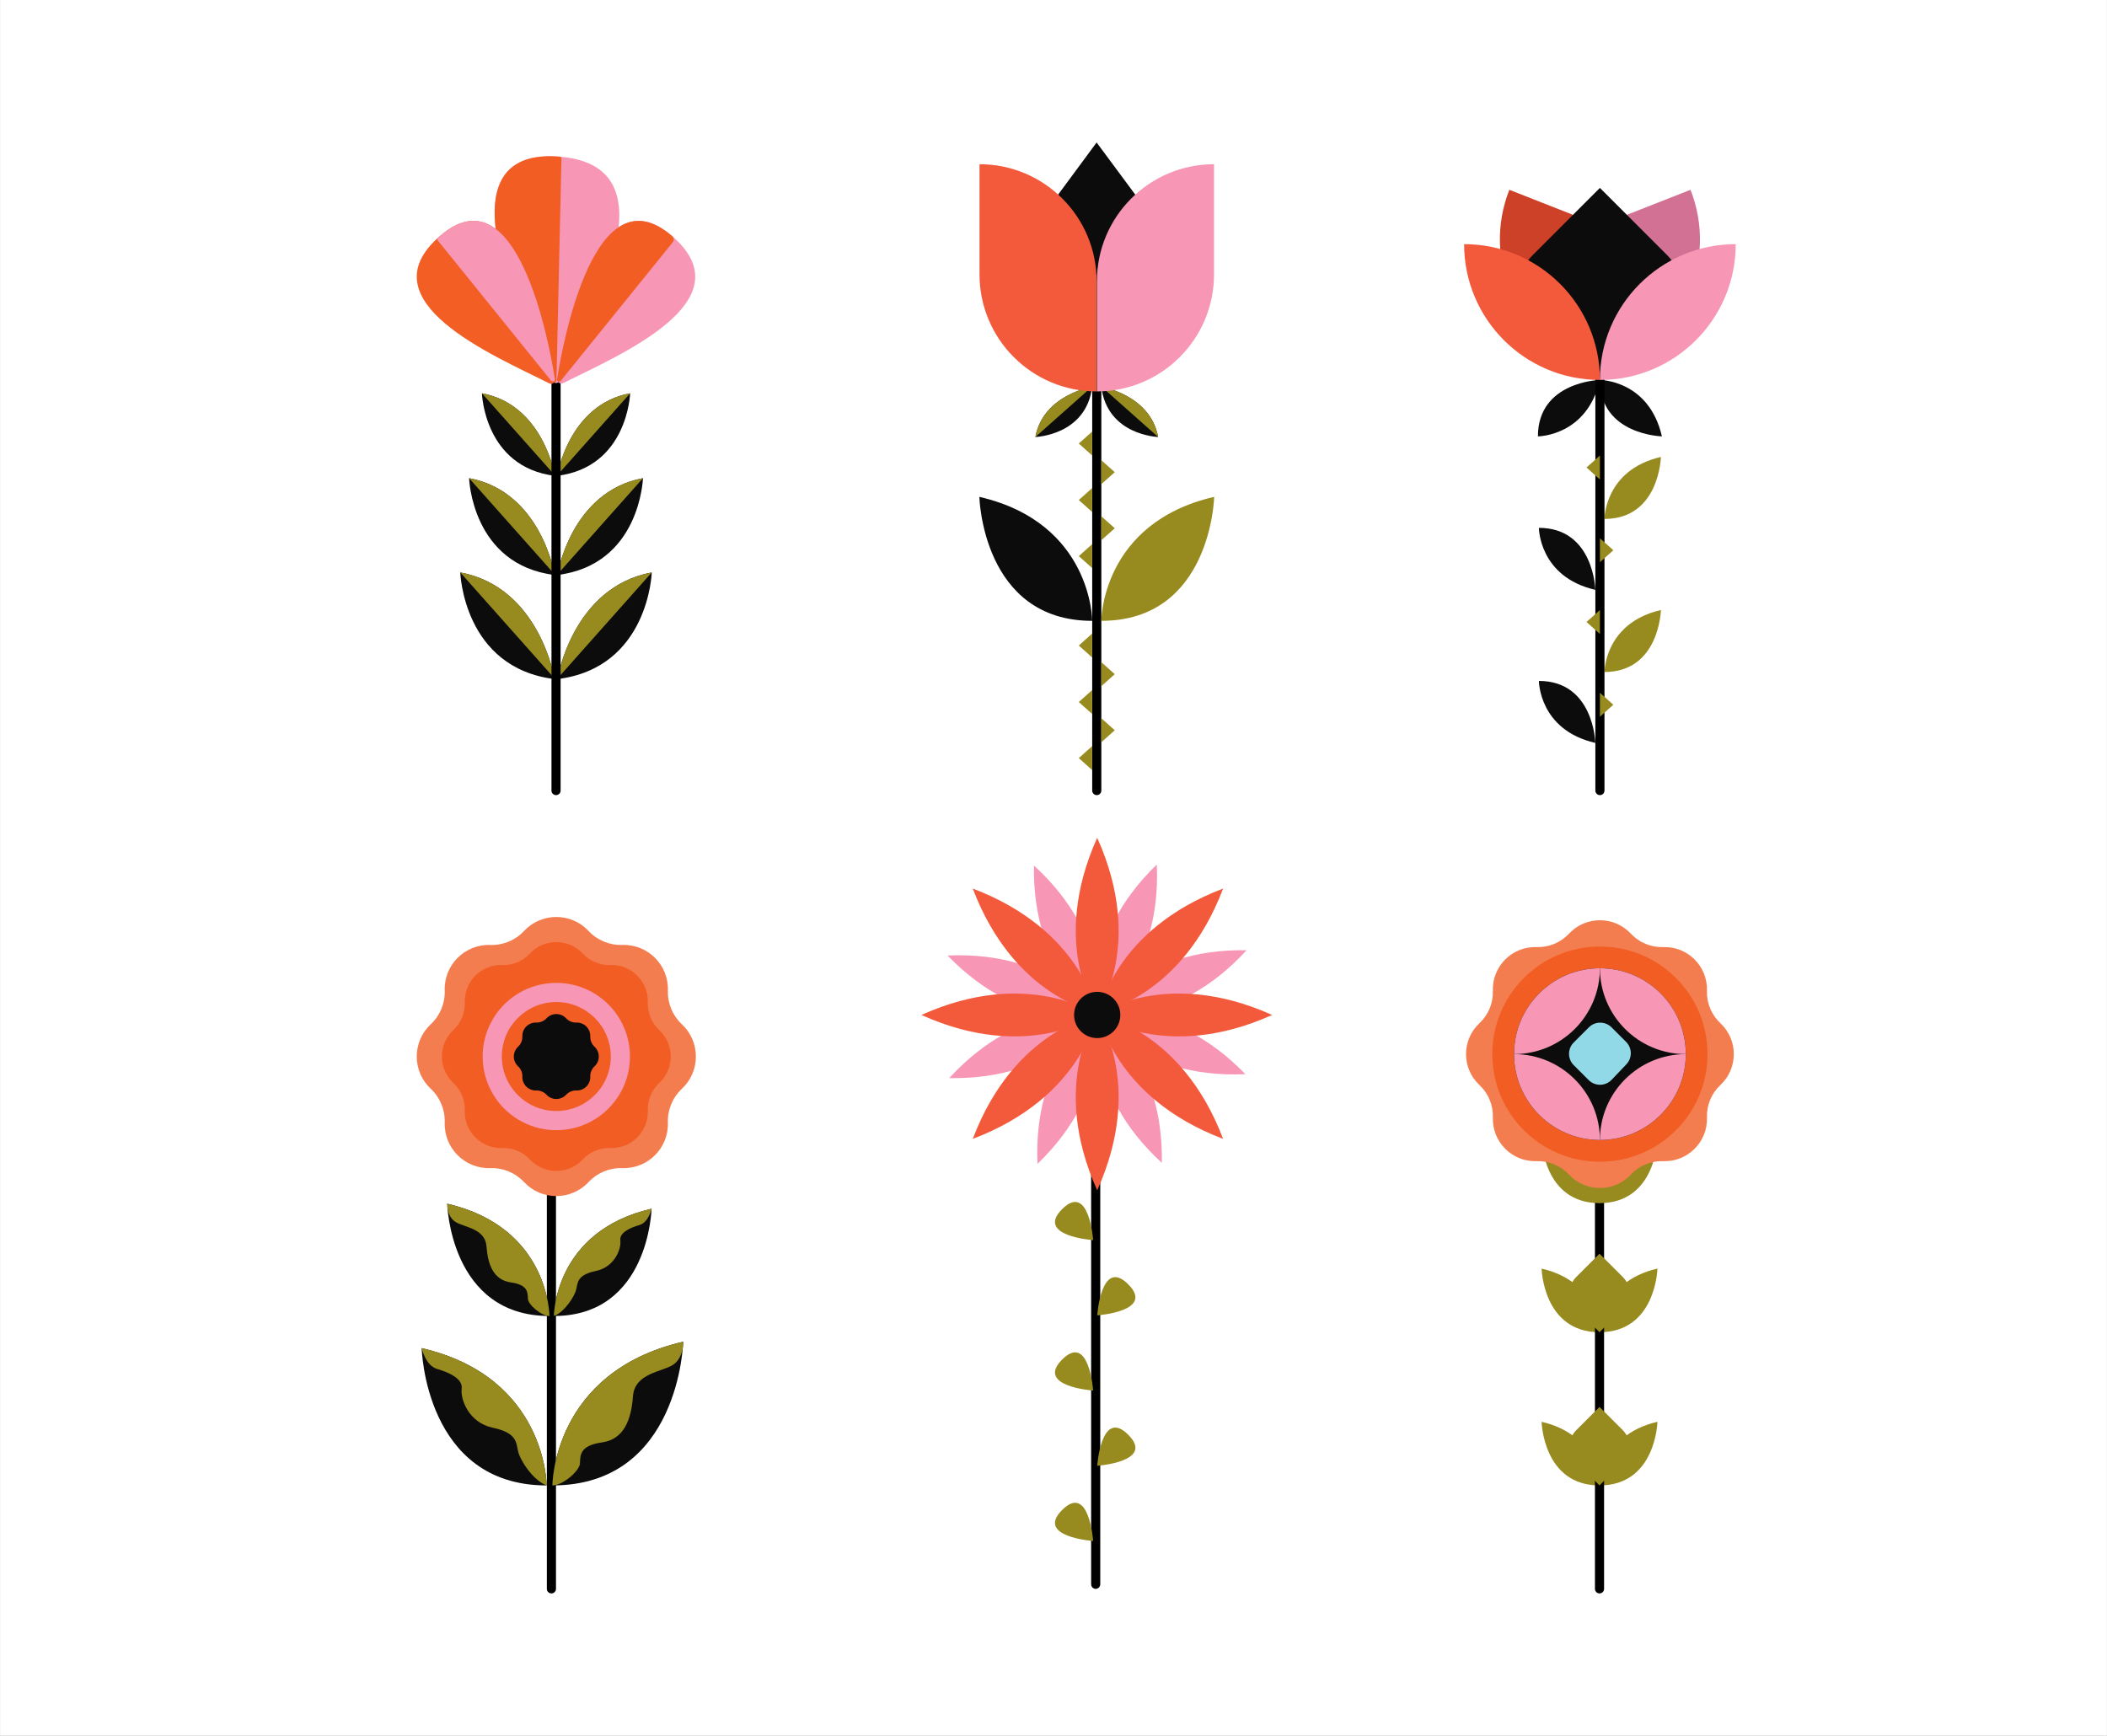 <?xml version="1.0" encoding="utf-8"?>
<!-- Generator: Adobe Illustrator 14.0.0, SVG Export Plug-In . SVG Version: 6.00 Build 43363)  -->
<!DOCTYPE svg PUBLIC "-//W3C//DTD SVG 1.1//EN" "http://www.w3.org/Graphics/SVG/1.1/DTD/svg11.dtd">
<svg version="1.1" xmlns="http://www.w3.org/2000/svg" xmlns:xlink="http://www.w3.org/1999/xlink" x="0px" y="0px" width="2272px"
	 height="1872px" viewBox="0 0 2272 1872" enable-background="new 0 0 2272 1872" xml:space="preserve">
<rect x="0" y="0" width="2272" height="1872" fill="#333333" stroke="none"/>
<g id="back">
	<rect x="0.031" y="-0.022" fill-rule="evenodd" clip-rule="evenodd" fill="#FFFFFF" width="2271.938" height="1872.022"/>
</g>
<g id="Geometric_Flowers_Clipart">
	<g>
		<path fill="#0C0C0C" d="M598.381,513.157c0,0-12.301-76.726-78.724-89.026C519.657,424.13,522.118,503.779,598.381,513.157z"/>
		<path fill="#978B1F" d="M519.657,424.13l78.621,88.449C597.048,505.803,582.854,435.833,519.657,424.13z"/>
		<path fill="#0C0C0C" d="M600.752,513.157c0,0,12.3-76.726,78.723-89.026C679.475,424.13,677.015,503.779,600.752,513.157z"/>
		<path fill="#978B1F" d="M679.475,424.13l-78.621,88.449C602.085,505.803,616.279,435.833,679.475,424.13z"/>
		<path fill="#0C0C0C" d="M598.176,620.105c0,0-14.431-90.011-92.354-104.441C505.821,515.664,508.707,609.104,598.176,620.105z"/>
		<path fill="#978B1F" d="M505.821,515.664l92.234,103.764C596.611,611.479,579.959,529.394,505.821,515.664z"/>
		<path fill="#0C0C0C" d="M600.957,620.105c0,0,14.43-90.011,92.354-104.441C693.312,515.664,690.425,609.104,600.957,620.105z"/>
		<path fill="#978B1F" d="M693.312,515.664l-92.234,103.764C602.521,611.479,619.173,529.394,693.312,515.664z"/>
		<path fill="#0C0C0C" d="M598.035,732.346c0,0-15.893-99.132-101.713-115.025C496.322,617.321,499.5,720.23,598.035,732.346z"/>
		<path fill="#978B1F" d="M496.322,617.321L597.902,731.6C596.312,722.845,577.973,632.442,496.322,617.321z"/>
		<path fill="#0C0C0C" d="M601.098,732.346c0,0,15.893-99.132,101.713-115.025C702.811,617.321,699.632,720.23,601.098,732.346z"/>
		<path fill="#978B1F" d="M702.811,617.321L601.23,731.6C602.82,722.845,621.16,632.442,702.811,617.321z"/>
		<g>
			<line fill="#0C0C0C" x1="599.584" y1="409.735" x2="599.584" y2="852.554"/>
			<path d="M599.584,857.474c-2.717,0-4.92-2.203-4.92-4.92V409.735c0-2.717,2.203-4.92,4.92-4.92c2.717,0,4.92,2.203,4.92,4.92
				v442.819C604.504,855.271,602.301,857.474,599.584,857.474z"/>
		</g>
		<path fill="#F796B5" d="M602.904,410.996c-1.299,2.715-5.113,2.836-6.568,0.201c-21.729-39.336-132.187-250.377,3.718-242.488
			C730.885,176.303,638.148,337.307,602.904,410.996z"/>
		<path fill="#F25D23" d="M600.054,168.709c1.201,0.07,2.375,0.158,3.532,0.257c1.059,0.09,1.857,0.996,1.833,2.058l-5.393,239.079
			c-0.046,2.061-2.785,2.734-3.781,0.93C574.3,371.275,464.338,160.832,600.054,168.709z"/>
		<path fill="#F35E24" d="M592.427,413.466c3.03,1.517,6.496-1.023,5.967-4.37c-6.554-41.439-41.031-226.638-124.275-154.347
			C393.35,324.89,531.254,382.835,592.427,413.466z"/>
		<path fill="#F796B5" d="M474.119,254.749c-0.597,0.519-1.178,1.036-1.747,1.553c-0.89,0.81-0.982,2.178-0.226,3.114
			l122.169,151.18c1.469,1.818,4.401,0.529,4.035-1.78C591.685,366.829,557.176,182.619,474.119,254.749z"/>
		<path fill="#F796B5" d="M607.443,413.061c-3.378,1.687-7.226-1.158-6.629-4.887c6.909-43.183,41.486-225.194,124.129-153.426
			C805.356,324.582,669.012,382.326,607.443,413.061z"/>
		<path fill="#F25D23" d="M724.942,254.749L724.942,254.749c1.883,1.636,2.132,4.469,0.564,6.409L604.601,410.774
			c-1.429,1.769-4.281,0.518-3.926-1.729C607.249,367.507,641.731,182.487,724.942,254.749z"/>
	</g>
	<g>
		<g>
			<line fill="#0C0C0C" x1="1182.655" y1="409.735" x2="1182.655" y2="852.554"/>
			<path d="M1182.655,857.474c-2.717,0-4.92-2.203-4.92-4.92V409.735c0-2.717,2.203-4.92,4.92-4.92s4.92,2.203,4.92,4.92v442.819
				C1187.575,855.271,1185.372,857.474,1182.655,857.474z"/>
		</g>
		<path fill="#0C0C0C" d="M1187.575,417.115c0,0,52.764,8.459,61.223,54.137C1248.798,471.252,1194.024,469.561,1187.575,417.115z"
			/>
		<path fill="#978B1F" d="M1248.798,471.252l-60.825-54.067C1192.633,418.032,1240.75,427.793,1248.798,471.252z"/>
		<path fill="#0C0C0C" d="M1177.7,417.115c0,0-52.764,8.459-61.223,54.137C1116.478,471.252,1171.251,469.561,1177.7,417.115z"/>
		<path fill="#978B1F" d="M1116.478,471.252l60.825-54.067C1172.643,418.032,1124.525,427.793,1116.478,471.252z"/>
		<path fill="#0C0C0C" d="M1177.735,669.521c0,0,0-105.621-121.686-133.702C1056.05,535.819,1059.17,669.521,1177.735,669.521z"/>
		<path fill="#978B1F" d="M1187.575,669.521c0,0,0-105.621,121.686-133.702C1309.261,535.819,1306.141,669.521,1187.575,669.521z"/>
		<polygon fill="#0C0C0C" points="1182.822,421.505 1266.959,267.633 1182.487,153.641 1098.352,267.633 1182.488,421.505 
			1182.487,422.119 1182.655,421.811 1182.823,422.119 		"/>
		<path fill="#F35A3B" d="M1182.487,422.119L1182.487,422.119c-69.737,0-126.27-56.533-126.27-126.269V177.099h0
			c69.736,0,126.269,56.532,126.269,126.269V422.119z"/>
		<path fill="#F796B5" d="M1182.823,422.119L1182.823,422.119c69.736,0,126.27-56.533,126.27-126.269V177.099l0,0
			c-69.736,0-126.27,56.532-126.27,126.269V422.119z"/>
		<polygon fill="#978B1F" points="1163.268,478.301 1177.735,491.235 1177.735,478.301 1177.735,465.368 		"/>
		<polygon fill="#978B1F" points="1202.044,509.211 1187.575,496.277 1187.575,509.211 1187.575,522.145 		"/>
		<polygon fill="#978B1F" points="1163.268,539.244 1177.735,552.178 1177.735,539.244 1177.735,526.31 		"/>
		<polygon fill="#978B1F" points="1202.044,569.684 1187.575,556.75 1187.575,569.684 1187.575,582.617 		"/>
		<polygon fill="#978B1F" points="1163.268,599.716 1177.735,612.65 1177.735,599.716 1177.735,586.782 		"/>
		<polygon fill="#978B1F" points="1163.268,696.13 1177.735,709.064 1177.735,696.13 1177.735,683.196 		"/>
		<polygon fill="#978B1F" points="1202.044,727.04 1187.575,714.106 1187.575,727.04 1187.575,739.974 		"/>
		<polygon fill="#978B1F" points="1163.268,757.072 1177.735,770.006 1177.735,757.072 1177.735,744.139 		"/>
		<polygon fill="#978B1F" points="1202.044,787.512 1187.575,774.578 1187.575,787.512 1187.575,800.446 		"/>
		<polygon fill="#978B1F" points="1163.268,817.545 1177.735,830.479 1177.735,817.545 1177.735,804.611 		"/>
	</g>
	<g>
		<path fill="#CE4129" d="M1710.215,394.543l37.847-96.244c8.694-22.111-2.181-47.084-24.292-55.779l-96.243-37.846h-0.001
			C1597.93,279.939,1634.95,364.946,1710.215,394.543L1710.215,394.543z"/>
		<path fill="#D37194" d="M1740.203,394.543l-37.846-96.244c-8.695-22.111,2.181-47.084,24.292-55.779l96.243-37.846l0,0
			C1852.489,279.939,1815.469,364.946,1740.203,394.543L1740.203,394.543z"/>
		<path fill="#0C0C0C" d="M1725.209,409.735l73.127-73.127c16.801-16.8,16.801-44.039,0-60.839l-73.127-73.127l-73.127,73.127
			c-16.8,16.8-16.8,44.039,0,60.839L1725.209,409.735z"/>
		<path fill="#978B1F" d="M1730.13,559.621c0,0,0-52.811,60.843-66.851C1790.973,492.77,1789.412,559.621,1730.13,559.621z"/>
		<path fill="#0C0C0C" d="M1659.411,569.245c0,0,0,52.811,60.843,66.851C1720.254,636.096,1718.693,569.245,1659.411,569.245z"/>
		<path fill="#0C0C0C" d="M1658.358,470.578c0,0,52.811,0,66.851-60.843C1725.209,409.735,1658.358,411.295,1658.358,470.578z"/>
		<path fill="#0C0C0C" d="M1725.209,409.735c0,0,52.811,0,66.852,60.843C1792.061,470.578,1725.209,469.018,1725.209,409.735z"/>
		<path fill="#978B1F" d="M1730.13,724.699c0,0,0-52.811,60.843-66.851C1790.973,657.848,1789.412,724.699,1730.13,724.699z"/>
		<path fill="#0C0C0C" d="M1659.411,734.323c0,0,0,52.811,60.843,66.851C1720.254,801.174,1718.693,734.323,1659.411,734.323z"/>
		<g>
			<line fill="#0C0C0C" x1="1725.209" y1="409.735" x2="1725.209" y2="852.554"/>
			<path d="M1725.209,857.474c-2.717,0-4.92-2.203-4.92-4.92V409.735c0-2.717,2.203-4.92,4.92-4.92c2.718,0,4.921,2.203,4.921,4.92
				v442.819C1730.13,855.271,1727.927,857.474,1725.209,857.474z"/>
		</g>
		<path fill="#F35A3B" d="M1725.209,409.735L1725.209,409.735c-80.875,0-146.437-65.562-146.437-146.437l0,0l0,0
			C1659.647,263.298,1725.209,328.86,1725.209,409.735L1725.209,409.735z"/>
		<path fill="#F796B5" d="M1725.209,409.735L1725.209,409.735c80.875,0,146.438-65.562,146.438-146.437l0,0l0,0
			C1790.771,263.298,1725.209,328.86,1725.209,409.735L1725.209,409.735z"/>
		<polygon fill="#978B1F" points="1710.741,504.169 1725.209,517.103 1725.209,504.169 1725.209,491.235 		"/>
		<polygon fill="#978B1F" points="1739.678,593.39 1725.209,606.324 1725.209,593.39 1725.209,580.457 		"/>
		<polygon fill="#978B1F" points="1710.741,670.781 1725.209,683.715 1725.209,670.781 1725.209,657.848 		"/>
		<polygon fill="#978B1F" points="1739.678,760.002 1725.209,772.937 1725.209,760.002 1725.209,747.069 		"/>
	</g>
	<g>
		<g>
			<line fill="#0C0C0C" x1="594.599" y1="1270.621" x2="594.599" y2="1713.439"/>
			<path d="M594.599,1718.359c-2.717,0-4.92-2.203-4.92-4.92v-442.818c0-2.718,2.203-4.921,4.92-4.921s4.92,2.203,4.92,4.921
				v442.818C599.52,1716.156,597.316,1718.359,594.599,1718.359z"/>
		</g>
		<g>
			<path fill="#F37D4F" d="M634.647,1003.978L634.647,1003.978c9.383,10.039,22.646,15.533,36.379,15.068l0,0
				c27.535-0.931,50.105,21.641,49.174,49.175l0,0c-0.464,13.733,5.03,26.996,15.069,36.379l0,0
				c20.128,18.813,20.128,50.731,0,69.543l0,0c-10.039,9.383-15.533,22.646-15.069,36.38l0,0
				c0.931,27.534-21.64,50.104-49.174,49.175l0,0c-13.733-0.465-26.997,5.029-36.379,15.068l0,0
				c-18.812,20.128-50.731,20.128-69.543,0l0,0c-9.383-10.039-22.646-15.533-36.379-15.068l0,0
				c-27.535,0.93-50.105-21.641-49.174-49.175l0,0c0.464-13.733-5.03-26.997-15.069-36.38l0,0c-20.128-18.812-20.128-50.73,0-69.543
				l0,0c10.039-9.383,15.533-22.646,15.069-36.379l0,0c-0.931-27.534,21.64-50.105,49.174-49.175l0,0
				c13.733,0.465,26.997-5.029,36.379-15.068l0,0C583.917,983.85,615.836,983.85,634.647,1003.978z"/>
			<path fill="#F25D23" d="M628.39,1028.346L628.39,1028.346c7.694,8.232,18.57,12.737,29.832,12.356l0,0
				c22.579-0.763,41.087,17.745,40.324,40.324l0,0c-0.38,11.262,4.125,22.138,12.356,29.832h0c16.505,15.426,16.505,41.601,0,57.026
				h0c-8.232,7.694-12.737,18.57-12.356,29.832l0,0c0.763,22.579-17.745,41.087-40.324,40.324l0,0
				c-11.261-0.381-22.138,4.124-29.832,12.356l0,0c-15.426,16.505-41.601,16.505-57.027,0l0,0
				c-7.694-8.232-18.57-12.737-29.832-12.356h0c-22.579,0.763-41.087-17.745-40.324-40.324l0,0
				c0.38-11.262-4.125-22.138-12.357-29.832l0,0c-16.505-15.426-16.505-41.601,0-57.026l0,0c8.232-7.694,12.737-18.57,12.357-29.832
				l0,0c-0.763-22.579,17.745-41.087,40.324-40.324h0c11.261,0.381,22.138-4.124,29.832-12.356l0,0
				C586.789,1011.84,612.963,1011.84,628.39,1028.346z"/>
			<circle fill="#F796B5" cx="599.876" cy="1139.371" r="79.422"/>
			<circle fill="#F25D23" cx="599.876" cy="1139.371" r="58.746"/>
			<path fill="#0C0C0C" d="M610.458,1098.167L610.458,1098.167c2.855,3.056,6.892,4.728,11.071,4.586l0,0
				c8.379-0.283,15.248,6.586,14.965,14.966l0,0c-0.142,4.179,1.531,8.215,4.585,11.07l0,0c6.126,5.726,6.126,15.439,0,21.164l0,0
				c-3.055,2.855-4.727,6.893-4.585,11.071l0,0c0.283,8.38-6.586,15.249-14.965,14.966l0,0c-4.179-0.142-8.216,1.53-11.071,4.586
				l0,0c-5.725,6.125-15.439,6.125-21.164,0l0,0c-2.855-3.056-6.892-4.728-11.071-4.586l0,0
				c-8.379,0.283-15.248-6.586-14.965-14.966l0,0c0.141-4.179-1.531-8.216-4.586-11.071l0,0c-6.125-5.725-6.125-15.438,0-21.164l0,0
				c3.055-2.855,4.727-6.892,4.586-11.07l0,0c-0.283-8.38,6.585-15.249,14.965-14.966l0,0c4.18,0.142,8.216-1.53,11.071-4.586l0,0
				C595.019,1092.042,604.733,1092.042,610.458,1098.167z"/>
		</g>
		<g>
			<path fill="#0C0C0C" d="M589.463,1601.912c0,0,0-116.971-134.76-148.068C454.703,1453.844,458.159,1601.912,589.463,1601.912z"/>
			<path fill="#978B1F" d="M454.703,1453.844c0,0,4.055,18.756,16.589,22.443c12.534,3.686,28.017,10.321,26.542,21.381
				s7.373,36.496,33.547,42.025c26.174,5.53,25.068,15.852,27.28,25.437s15.893,31.171,30.802,36.782
				C589.463,1601.912,589.463,1484.941,454.703,1453.844z"/>
		</g>
		<g>
			<path fill="#0C0C0C" d="M595.669,1601.912c0,0,0-122.427,141.047-154.977C736.716,1446.936,733.1,1601.912,595.669,1601.912z"/>
			<path fill="#978B1F" d="M625.386,1578.032c0.369-8.479-0.369-19.169,23.593-22.487c23.962-3.317,31.704-24.699,33.546-49.767
				c1.843-25.067,31.335-26.174,43.146-33.915c7.59-4.976,9.983-13.845,10.726-19.553c0.271-3.433,0.318-5.375,0.318-5.375
				c-141.047,32.55-141.047,154.977-141.047,154.977C606.489,1601.98,625.017,1586.512,625.386,1578.032z"/>
		</g>
		<g>
			<path fill="#0C0C0C" d="M597.302,1419.191c0,0,0-91.396,105.297-115.695C702.599,1303.496,699.899,1419.191,597.302,1419.191z"/>
			<path fill="#978B1F" d="M702.599,1303.496c0,0-3.168,14.655-12.962,17.536c-9.793,2.88-21.892,8.065-20.739,16.706
				c1.152,8.642-5.761,28.517-26.212,32.838c-20.452,4.32-19.587,12.386-21.315,19.875c-1.729,7.488-12.418,24.355-24.068,28.74
				C597.302,1419.191,597.302,1327.795,702.599,1303.496z"/>
		</g>
		<g>
			<path fill="#0C0C0C" d="M592.453,1419.191c0,0,0-95.66-110.209-121.094C482.244,1298.098,485.07,1419.191,592.453,1419.191z"/>
			<path fill="#978B1F" d="M569.234,1400.532c-0.288-6.625,0.288-14.979-18.435-17.57c-18.723-2.593-24.772-19.299-26.212-38.887
				c-1.44-19.587-24.484-20.451-33.713-26.5c-5.931-3.887-7.801-10.817-8.381-15.277c-0.212-2.682-0.249-4.2-0.249-4.2
				c110.209,25.434,110.209,121.094,110.209,121.094C583.999,1419.244,569.522,1407.157,569.234,1400.532z"/>
		</g>
	</g>
	<g>
		<path fill="#978B1F" d="M1724.776,1601.912c0,0,0-54.213-62.459-68.627C1662.317,1533.285,1663.919,1601.912,1724.776,1601.912z"
			/>
		<path fill="#978B1F" d="M1724.776,1601.912c0,0,0-54.213,62.46-68.627C1787.236,1533.285,1785.635,1601.912,1724.776,1601.912z"/>
		<path fill="#978B1F" d="M1724.776,1436.688c0,0,0-54.214-62.459-68.628C1662.317,1368.06,1663.919,1436.688,1724.776,1436.688z"/>
		<path fill="#978B1F" d="M1724.776,1436.688c0,0,0-54.214,62.46-68.628C1787.236,1368.06,1785.635,1436.688,1724.776,1436.688z"/>
		<g>
			<line fill="#0C0C0C" x1="1724.776" y1="1270.621" x2="1724.776" y2="1713.439"/>
			<path d="M1724.776,1718.359c-2.717,0-4.92-2.203-4.92-4.92v-442.818c0-2.718,2.203-4.921,4.92-4.921
				c2.718,0,4.921,2.203,4.921,4.921v442.818C1729.697,1716.156,1727.494,1718.359,1724.776,1718.359z"/>
		</g>
		<g>
			<path fill="#978B1F" d="M1724.776,1297.478c0,0,0-54.214-62.459-68.628C1662.317,1228.85,1663.919,1297.478,1724.776,1297.478z"
				/>
			<path fill="#978B1F" d="M1724.776,1297.478c0,0,0-54.214,62.46-68.628C1787.236,1228.85,1785.635,1297.478,1724.776,1297.478z"/>
			<path fill="#978B1F" d="M1699.653,1237.941l25.123-25.123l25.123,25.123c9.502,9.503,9.502,24.91,0,34.412l-25.123,25.123
				l-25.123-25.123C1690.15,1262.852,1690.15,1247.444,1699.653,1237.941z"/>
		</g>
		<path fill="#F37D4F" d="M1758.568,1006.89L1758.568,1006.89c9.001,9.631,21.726,14.901,34.9,14.456l0,0
			c26.416-0.893,48.069,20.761,47.177,47.177l0,0c-0.445,13.175,4.825,25.899,14.456,34.9l0,0c19.31,18.048,19.31,48.67,0,66.718
			l0,0c-9.631,9.001-14.901,21.726-14.456,34.9l0,0c0.893,26.416-20.761,48.069-47.177,47.177l0,0
			c-13.175-0.445-25.899,4.825-34.9,14.456l0,0c-18.048,19.31-48.67,19.31-66.718,0l0,0c-9.001-9.631-21.726-14.901-34.9-14.456l0,0
			c-26.416,0.893-48.069-20.761-47.177-47.177l0,0c0.445-13.175-4.825-25.899-14.456-34.9l0,0c-19.311-18.048-19.311-48.67,0-66.718
			l0,0c9.631-9.001,14.901-21.726,14.456-34.9l0,0c-0.893-26.416,20.761-48.069,47.177-47.177l0,0
			c13.175,0.445,25.899-4.825,34.9-14.456l0,0C1709.898,987.579,1740.521,987.579,1758.568,1006.89z"/>
		<circle fill="#F25D23" cx="1725.209" cy="1136.781" r="116.043"/>
		<circle fill="#0C0C0C" cx="1725.209" cy="1136.781" r="92.614"/>
		<path fill="#91D9E7" d="M1713.096,1164.791l-16.132-16.132c-6.743-6.743-6.743-17.676,0-24.419l16.346-16.345
			c6.743-6.743,17.676-6.743,24.419,0l15.727,15.726c6.625,6.625,6.758,17.325,0.299,24.112l-15.939,16.751
			C1731.125,1171.515,1719.958,1171.653,1713.096,1164.791z"/>
		<g>
			<path fill="#F796B5" d="M1632.6,1136.777L1632.6,1136.777L1632.6,1136.777c0-51.146,41.463-92.609,92.609-92.609l0,0l0,0
				C1725.209,1095.314,1683.747,1136.777,1632.6,1136.777z"/>
			<path fill="#F796B5" d="M1817.819,1136.777L1817.819,1136.777L1817.819,1136.777c0-51.146-41.463-92.609-92.61-92.609l0,0l0,0
				C1725.209,1095.314,1766.672,1136.777,1817.819,1136.777z"/>
			<path fill="#F796B5" d="M1632.6,1136.781L1632.6,1136.781L1632.6,1136.781c0,51.147,41.463,92.61,92.609,92.61l0,0l0,0
				C1725.209,1178.244,1683.747,1136.781,1632.6,1136.781z"/>
			<path fill="#F796B5" d="M1817.819,1136.781L1817.819,1136.781L1817.819,1136.781c0,51.147-41.463,92.61-92.61,92.61l0,0l0,0
				C1725.209,1178.244,1766.672,1136.781,1817.819,1136.781z"/>
		</g>
		<path fill="#978B1F" d="M1699.653,1377.151l25.123-25.123l25.123,25.123c9.502,9.503,9.502,24.909,0,34.412l-25.123,25.123
			l-25.123-25.123C1690.15,1402.061,1690.15,1386.654,1699.653,1377.151z"/>
		<path fill="#978B1F" d="M1699.653,1542.376l25.123-25.123l25.123,25.123c9.502,9.503,9.502,24.91,0,34.413l-25.123,25.123
			l-25.123-25.123C1690.15,1567.286,1690.15,1551.879,1699.653,1542.376z"/>
	</g>
	<g>
		<g>
			<line fill="#0C0C0C" x1="1181.499" y1="1265.7" x2="1181.499" y2="1708.52"/>
			<path d="M1181.499,1713.439c-2.717,0-4.92-2.203-4.92-4.92V1265.7c0-2.717,2.203-4.92,4.92-4.92c2.718,0,4.92,2.203,4.92,4.92
				v442.819C1186.419,1711.236,1184.217,1713.439,1181.499,1713.439z"/>
		</g>
		<g>
			<g>
				<path fill="#F796B5" d="M1247.399,932.343c-83.164,80.369-63.991,160.571-63.991,160.571S1252.489,1047.883,1247.399,932.343z"
					/>
				<path fill="#F796B5" d="M1118.755,1255.148c-5.09-115.541,63.991-160.572,63.991-160.572S1201.919,1174.778,1118.755,1255.148z"
					/>
				<path fill="#F796B5" d="M1342.924,1158.41c-80.37-83.164-160.572-63.991-160.572-63.991S1227.383,1163.5,1342.924,1158.41z"/>
				<path fill="#F796B5" d="M1021.78,1030.428c115.541-5.09,160.572,63.991,160.572,63.991S1102.149,1113.592,1021.78,1030.428z"/>
				<path fill="#F796B5" d="M1252.818,1253.993c1.977-115.636-68.293-158.79-68.293-158.79S1167.521,1175.893,1252.818,1253.993z"/>
				<path fill="#F796B5" d="M1114.942,933.413c85.298,78.1,68.293,158.79,68.293,158.79S1112.966,1049.048,1114.942,933.413z"/>
				<path fill="#F796B5" d="M1023.59,1162.642c115.636,1.976,158.79-68.293,158.79-68.293S1101.69,1077.343,1023.59,1162.642z"/>
				<path fill="#F796B5" d="M1344.171,1024.765c-78.101,85.299-158.79,68.293-158.79,68.293S1228.535,1022.789,1344.171,1024.765z"
					/>
			</g>
			<g>
				<path fill="#F35A3B" d="M1183.12,903.484c-51.97,115.364,0,189.11,0,189.11S1235.09,1018.849,1183.12,903.484z"/>
				<path fill="#F35A3B" d="M1183.12,1283.662c-51.97-115.365,0-189.11,0-189.11S1235.09,1168.297,1183.12,1283.662z"/>
				<path fill="#F35A3B" d="M1371.766,1094.552c-115.364-51.97-189.11,0-189.11,0S1256.401,1146.521,1371.766,1094.552z"/>
				<path fill="#F35A3B" d="M993.545,1094.552c115.365-51.97,189.11,0,189.11,0S1108.91,1146.521,993.545,1094.552z"/>
				<path fill="#F35A3B" d="M1318.904,1228.189c-44.827-118.322-133.722-133.721-133.722-133.721
					S1200.581,1183.363,1318.904,1228.189z"/>
				<path fill="#F35A3B" d="M1048.934,958.22c118.324,44.827,133.721,133.722,133.721,133.722S1093.761,1076.543,1048.934,958.22z"
					/>
				<path fill="#F35A3B" d="M1048.934,1228.189c118.324-44.826,133.721-133.721,133.721-133.721
					S1093.761,1109.867,1048.934,1228.189z"/>
				<path fill="#F35A3B" d="M1318.904,958.22c-44.827,118.323-133.722,133.722-133.722,133.722S1200.581,1003.047,1318.904,958.22z"
					/>
			</g>
			<circle fill="#0C0C0C" cx="1183.12" cy="1094.552" r="24.939"/>
		</g>
		<path fill="#978B1F" d="M1178.773,1337.369c0,0-4.31-62.593-33.451-33.451C1116.181,1333.061,1178.773,1337.369,1178.773,1337.369
			z"/>
		<path fill="#978B1F" d="M1183.144,1418.479c0,0,4.31-62.593,33.451-33.45C1245.736,1414.171,1183.144,1418.479,1183.144,1418.479z
			"/>
		<path fill="#978B1F" d="M1178.773,1499.59c0,0-4.31-62.593-33.451-33.451C1116.181,1495.281,1178.773,1499.59,1178.773,1499.59z"
			/>
		<path fill="#978B1F" d="M1183.144,1580.7c0,0,4.31-62.593,33.451-33.45C1245.736,1576.392,1183.144,1580.7,1183.144,1580.7z"/>
		<path fill="#978B1F" d="M1178.773,1661.811c0,0-4.31-62.593-33.451-33.451C1116.181,1657.502,1178.773,1661.811,1178.773,1661.811
			z"/>
	</g>
</g>
</svg>
